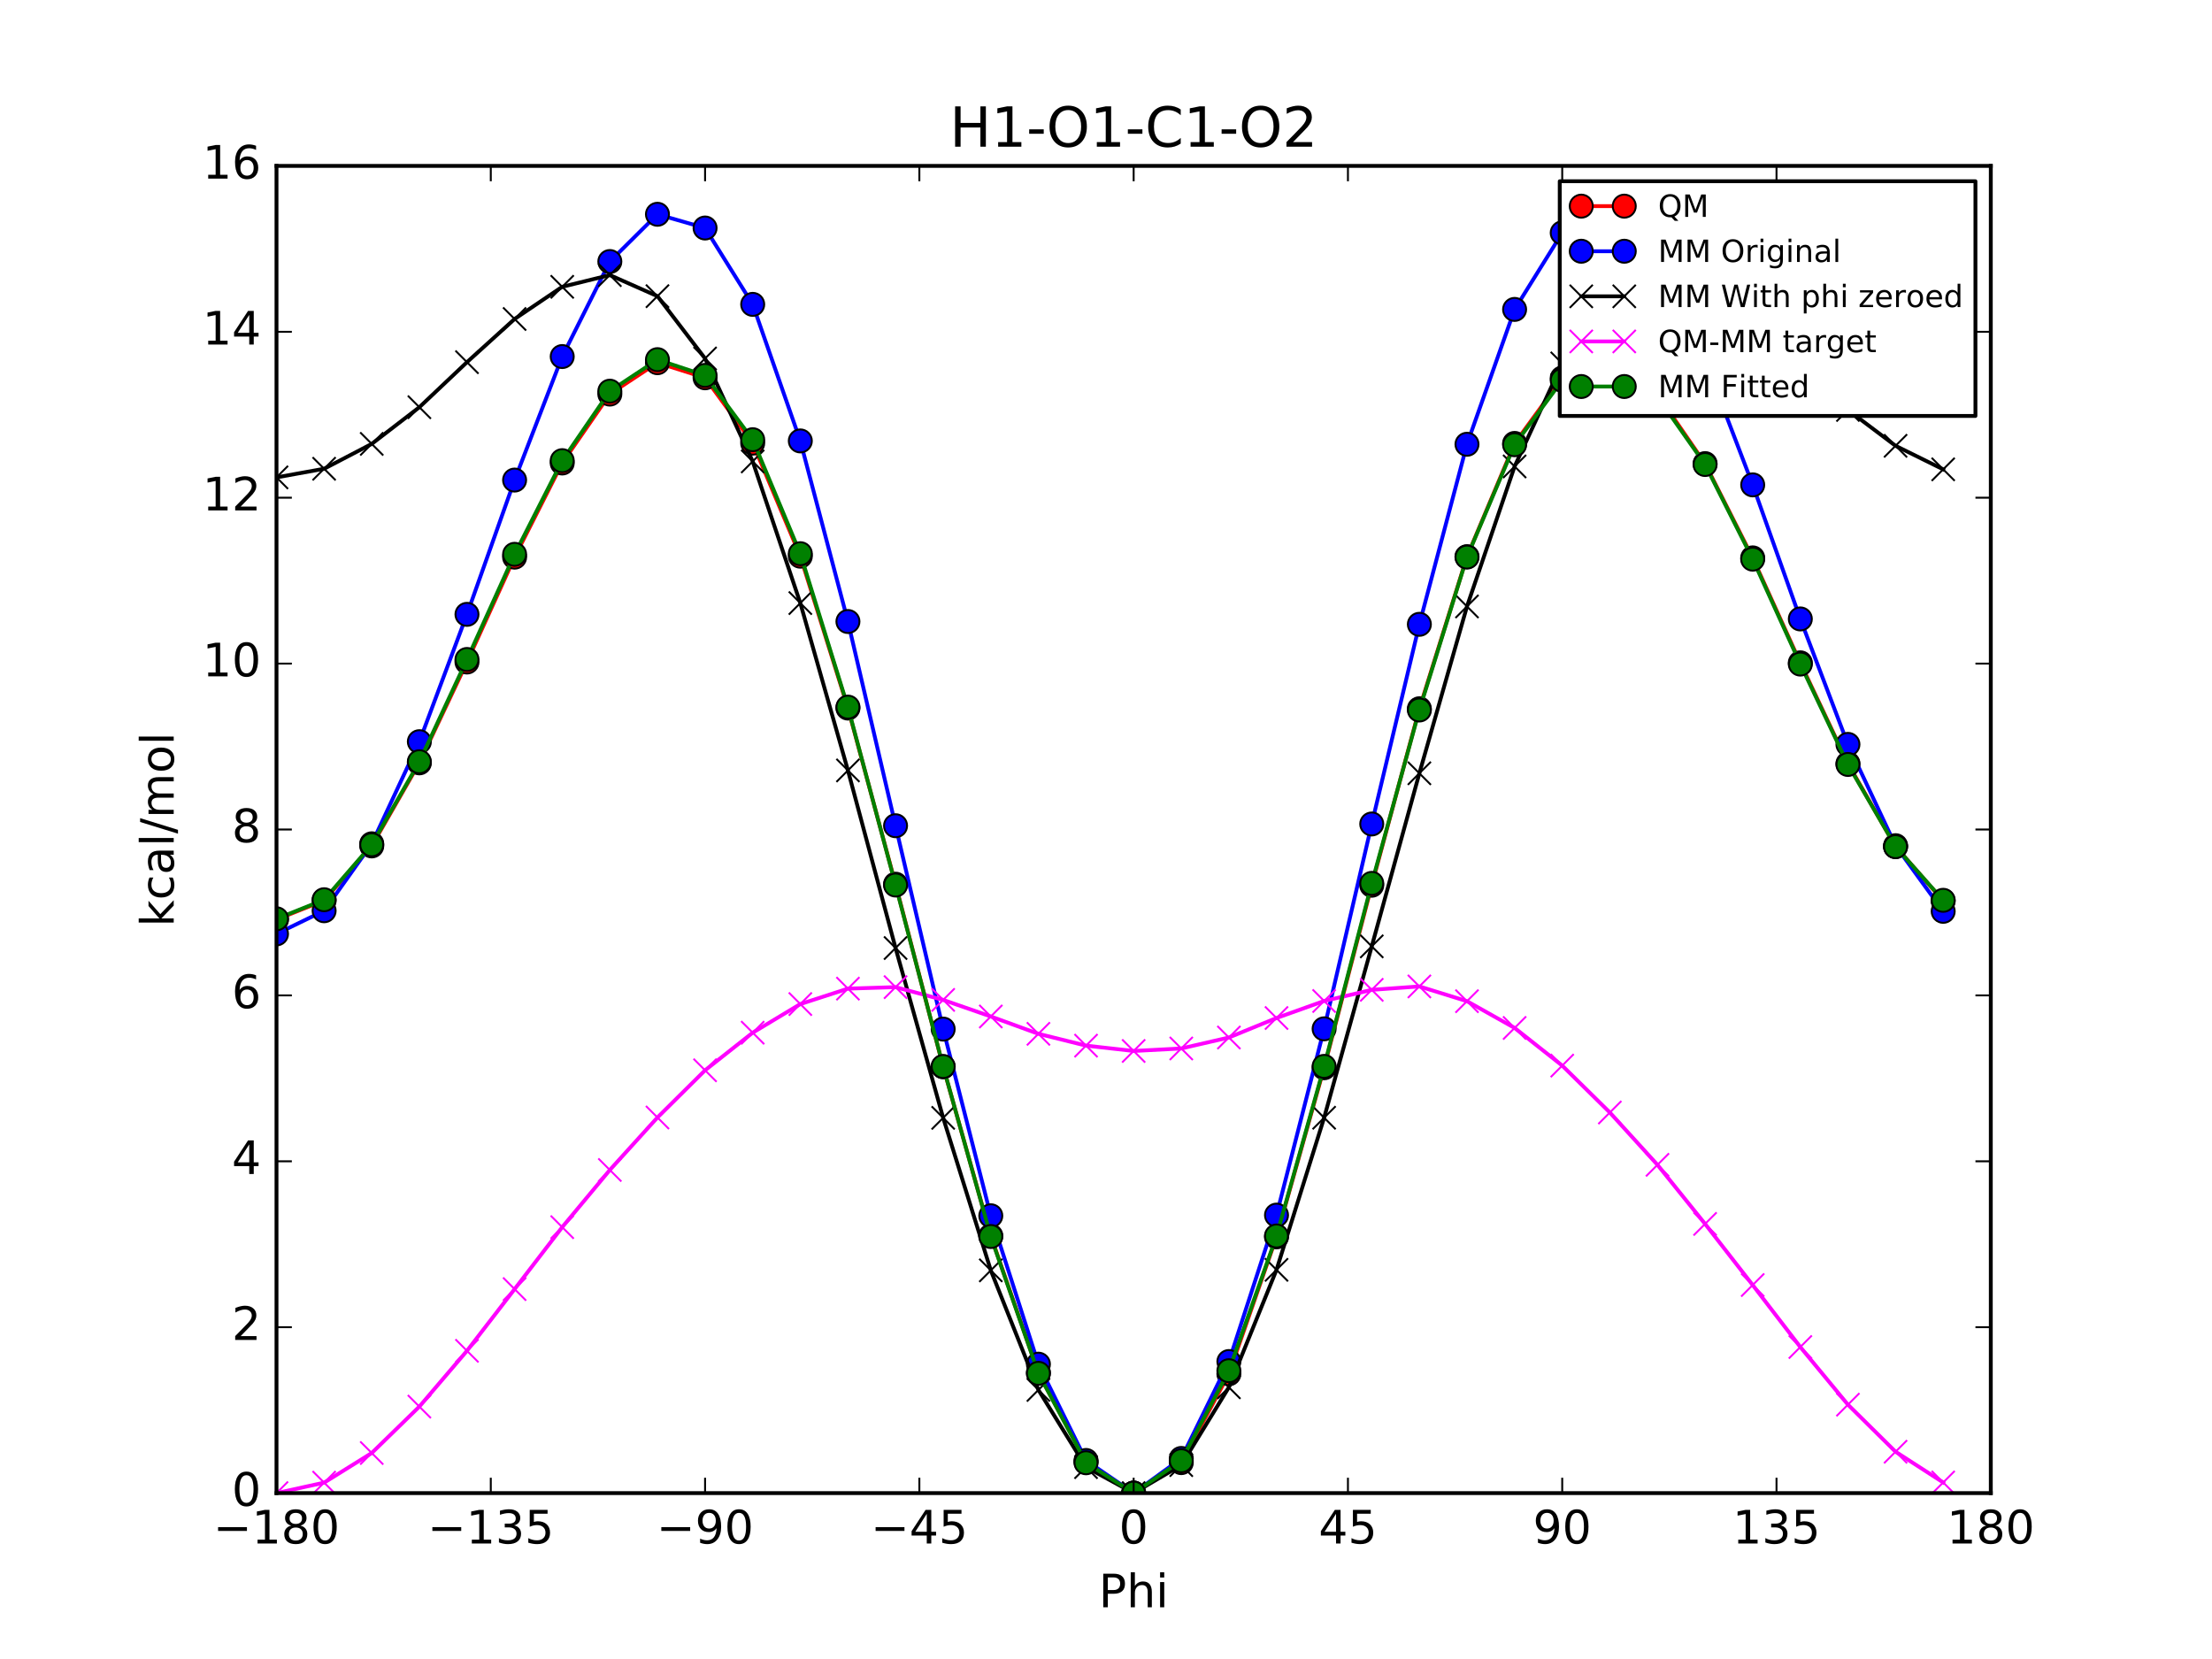 <?xml version="1.0" encoding="utf-8" standalone="no"?>
<!DOCTYPE svg PUBLIC "-//W3C//DTD SVG 1.1//EN"
  "http://www.w3.org/Graphics/SVG/1.1/DTD/svg11.dtd">
<!-- Created with matplotlib (http://matplotlib.org/) -->
<svg height="432pt" version="1.1" viewBox="0 0 576 432" width="576pt" xmlns="http://www.w3.org/2000/svg" xmlns:xlink="http://www.w3.org/1999/xlink">
 <defs>
  <style type="text/css">
*{stroke-linecap:butt;stroke-linejoin:round;stroke-miterlimit:100000;}
  </style>
 </defs>
 <g id="figure_1">
  <g id="patch_1">
   <path d="M 0 432 
L 576 432 
L 576 0 
L 0 0 
z
" style="fill:#ffffff;"/>
  </g>
  <g id="axes_1">
   <g id="patch_2">
    <path d="M 72 388.8 
L 518.4 388.8 
L 518.4 43.2 
L 72 43.2 
z
" style="fill:#ffffff;"/>
   </g>
   <g id="line2d_1">
    <path clip-path="url(#p94014efb5b)" d="M 72 239.439 
L 84.4 234.472 
L 96.8 220.278 
L 109.2 198.644 
L 121.6 172.387 
L 134 145.077 
L 146.4 120.565 
L 158.8 102.619 
L 171.2 94.446 
L 183.6 98.377 
L 196 115.39 
L 208.4 144.829 
L 220.8 184.38 
L 233.2 230.243 
L 245.6 277.791 
L 258 321.816 
L 270.4 357.463 
L 282.8 380.647 
L 295.2 388.8 
L 307.6 380.862 
L 320 357.741 
L 332.4 322.081 
L 344.8 278.041 
L 357.2 230.513 
L 369.6 184.558 
L 382 144.955 
L 394.4 115.464 
L 406.8 98.444 
L 419.2 94.522 
L 431.6 102.723 
L 444 120.724 
L 456.4 145.271 
L 468.8 172.598 
L 481.2 198.851 
L 493.6 220.445 
L 506 234.569 
" style="fill:none;stroke:#ff0000;stroke-linecap:square;"/>
    <defs>
     <path d="M 0 3 
C 0.796 3 1.559 2.684 2.121 2.121 
C 2.684 1.559 3 0.796 3 0 
C 3 -0.796 2.684 -1.559 2.121 -2.121 
C 1.559 -2.684 0.796 -3 0 -3 
C -0.796 -3 -1.559 -2.684 -2.121 -2.121 
C -2.684 -1.559 -3 -0.796 -3 0 
C -3 0.796 -2.684 1.559 -2.121 2.121 
C -1.559 2.684 -0.796 3 0 3 
z
" id="m5cb118d951" style="stroke:#000000;stroke-width:0.5;"/>
    </defs>
    <g clip-path="url(#p94014efb5b)">
     <use style="fill:#ff0000;stroke:#000000;stroke-width:0.5;" x="72" xlink:href="#m5cb118d951" y="239.439"/>
     <use style="fill:#ff0000;stroke:#000000;stroke-width:0.5;" x="84.4" xlink:href="#m5cb118d951" y="234.472"/>
     <use style="fill:#ff0000;stroke:#000000;stroke-width:0.5;" x="96.8" xlink:href="#m5cb118d951" y="220.278"/>
     <use style="fill:#ff0000;stroke:#000000;stroke-width:0.5;" x="109.2" xlink:href="#m5cb118d951" y="198.644"/>
     <use style="fill:#ff0000;stroke:#000000;stroke-width:0.5;" x="121.6" xlink:href="#m5cb118d951" y="172.387"/>
     <use style="fill:#ff0000;stroke:#000000;stroke-width:0.5;" x="134" xlink:href="#m5cb118d951" y="145.077"/>
     <use style="fill:#ff0000;stroke:#000000;stroke-width:0.5;" x="146.4" xlink:href="#m5cb118d951" y="120.565"/>
     <use style="fill:#ff0000;stroke:#000000;stroke-width:0.5;" x="158.8" xlink:href="#m5cb118d951" y="102.619"/>
     <use style="fill:#ff0000;stroke:#000000;stroke-width:0.5;" x="171.2" xlink:href="#m5cb118d951" y="94.446"/>
     <use style="fill:#ff0000;stroke:#000000;stroke-width:0.5;" x="183.6" xlink:href="#m5cb118d951" y="98.377"/>
     <use style="fill:#ff0000;stroke:#000000;stroke-width:0.5;" x="196" xlink:href="#m5cb118d951" y="115.39"/>
     <use style="fill:#ff0000;stroke:#000000;stroke-width:0.5;" x="208.4" xlink:href="#m5cb118d951" y="144.829"/>
     <use style="fill:#ff0000;stroke:#000000;stroke-width:0.5;" x="220.8" xlink:href="#m5cb118d951" y="184.38"/>
     <use style="fill:#ff0000;stroke:#000000;stroke-width:0.5;" x="233.2" xlink:href="#m5cb118d951" y="230.243"/>
     <use style="fill:#ff0000;stroke:#000000;stroke-width:0.5;" x="245.6" xlink:href="#m5cb118d951" y="277.791"/>
     <use style="fill:#ff0000;stroke:#000000;stroke-width:0.5;" x="258" xlink:href="#m5cb118d951" y="321.816"/>
     <use style="fill:#ff0000;stroke:#000000;stroke-width:0.5;" x="270.4" xlink:href="#m5cb118d951" y="357.463"/>
     <use style="fill:#ff0000;stroke:#000000;stroke-width:0.5;" x="282.8" xlink:href="#m5cb118d951" y="380.647"/>
     <use style="fill:#ff0000;stroke:#000000;stroke-width:0.5;" x="295.2" xlink:href="#m5cb118d951" y="388.8"/>
     <use style="fill:#ff0000;stroke:#000000;stroke-width:0.5;" x="307.6" xlink:href="#m5cb118d951" y="380.862"/>
     <use style="fill:#ff0000;stroke:#000000;stroke-width:0.5;" x="320" xlink:href="#m5cb118d951" y="357.741"/>
     <use style="fill:#ff0000;stroke:#000000;stroke-width:0.5;" x="332.4" xlink:href="#m5cb118d951" y="322.081"/>
     <use style="fill:#ff0000;stroke:#000000;stroke-width:0.5;" x="344.8" xlink:href="#m5cb118d951" y="278.041"/>
     <use style="fill:#ff0000;stroke:#000000;stroke-width:0.5;" x="357.2" xlink:href="#m5cb118d951" y="230.513"/>
     <use style="fill:#ff0000;stroke:#000000;stroke-width:0.5;" x="369.6" xlink:href="#m5cb118d951" y="184.558"/>
     <use style="fill:#ff0000;stroke:#000000;stroke-width:0.5;" x="382" xlink:href="#m5cb118d951" y="144.955"/>
     <use style="fill:#ff0000;stroke:#000000;stroke-width:0.5;" x="394.4" xlink:href="#m5cb118d951" y="115.464"/>
     <use style="fill:#ff0000;stroke:#000000;stroke-width:0.5;" x="406.8" xlink:href="#m5cb118d951" y="98.444"/>
     <use style="fill:#ff0000;stroke:#000000;stroke-width:0.5;" x="419.2" xlink:href="#m5cb118d951" y="94.522"/>
     <use style="fill:#ff0000;stroke:#000000;stroke-width:0.5;" x="431.6" xlink:href="#m5cb118d951" y="102.723"/>
     <use style="fill:#ff0000;stroke:#000000;stroke-width:0.5;" x="444" xlink:href="#m5cb118d951" y="120.724"/>
     <use style="fill:#ff0000;stroke:#000000;stroke-width:0.5;" x="456.4" xlink:href="#m5cb118d951" y="145.271"/>
     <use style="fill:#ff0000;stroke:#000000;stroke-width:0.5;" x="468.8" xlink:href="#m5cb118d951" y="172.598"/>
     <use style="fill:#ff0000;stroke:#000000;stroke-width:0.5;" x="481.2" xlink:href="#m5cb118d951" y="198.851"/>
     <use style="fill:#ff0000;stroke:#000000;stroke-width:0.5;" x="493.6" xlink:href="#m5cb118d951" y="220.445"/>
     <use style="fill:#ff0000;stroke:#000000;stroke-width:0.5;" x="506" xlink:href="#m5cb118d951" y="234.569"/>
    </g>
   </g>
   <g id="line2d_2">
    <path clip-path="url(#p94014efb5b)" d="M 72 243.182 
L 84.4 237.158 
L 96.8 219.724 
L 109.2 193.132 
L 121.6 159.976 
L 134 125.008 
L 146.4 92.846 
L 158.8 68.103 
L 171.2 55.798 
L 183.6 59.374 
L 196 79.258 
L 208.4 114.816 
L 220.8 161.841 
L 233.2 215.02 
L 245.6 267.972 
L 258 316.583 
L 270.4 355.228 
L 282.8 380.302 
L 295.2 388.8 
L 307.6 379.779 
L 320 354.542 
L 332.4 316.415 
L 344.8 267.902 
L 357.2 214.563 
L 369.6 162.571 
L 382 115.685 
L 394.4 80.57 
L 406.8 60.632 
L 419.2 57.173 
L 431.6 69.546 
L 444 93.853 
L 456.4 126.261 
L 468.8 161.169 
L 481.2 193.835 
L 493.6 220.214 
L 506 237.306 
" style="fill:none;stroke:#0000ff;stroke-linecap:square;"/>
    <defs>
     <path d="M 0 3 
C 0.796 3 1.559 2.684 2.121 2.121 
C 2.684 1.559 3 0.796 3 0 
C 3 -0.796 2.684 -1.559 2.121 -2.121 
C 1.559 -2.684 0.796 -3 0 -3 
C -0.796 -3 -1.559 -2.684 -2.121 -2.121 
C -2.684 -1.559 -3 -0.796 -3 0 
C -3 0.796 -2.684 1.559 -2.121 2.121 
C -1.559 2.684 -0.796 3 0 3 
z
" id="m48b1dda9fe" style="stroke:#000000;stroke-width:0.5;"/>
    </defs>
    <g clip-path="url(#p94014efb5b)">
     <use style="fill:#0000ff;stroke:#000000;stroke-width:0.5;" x="72" xlink:href="#m48b1dda9fe" y="243.182"/>
     <use style="fill:#0000ff;stroke:#000000;stroke-width:0.5;" x="84.4" xlink:href="#m48b1dda9fe" y="237.158"/>
     <use style="fill:#0000ff;stroke:#000000;stroke-width:0.5;" x="96.8" xlink:href="#m48b1dda9fe" y="219.724"/>
     <use style="fill:#0000ff;stroke:#000000;stroke-width:0.5;" x="109.2" xlink:href="#m48b1dda9fe" y="193.132"/>
     <use style="fill:#0000ff;stroke:#000000;stroke-width:0.5;" x="121.6" xlink:href="#m48b1dda9fe" y="159.976"/>
     <use style="fill:#0000ff;stroke:#000000;stroke-width:0.5;" x="134" xlink:href="#m48b1dda9fe" y="125.008"/>
     <use style="fill:#0000ff;stroke:#000000;stroke-width:0.5;" x="146.4" xlink:href="#m48b1dda9fe" y="92.846"/>
     <use style="fill:#0000ff;stroke:#000000;stroke-width:0.5;" x="158.8" xlink:href="#m48b1dda9fe" y="68.103"/>
     <use style="fill:#0000ff;stroke:#000000;stroke-width:0.5;" x="171.2" xlink:href="#m48b1dda9fe" y="55.798"/>
     <use style="fill:#0000ff;stroke:#000000;stroke-width:0.5;" x="183.6" xlink:href="#m48b1dda9fe" y="59.374"/>
     <use style="fill:#0000ff;stroke:#000000;stroke-width:0.5;" x="196" xlink:href="#m48b1dda9fe" y="79.258"/>
     <use style="fill:#0000ff;stroke:#000000;stroke-width:0.5;" x="208.4" xlink:href="#m48b1dda9fe" y="114.816"/>
     <use style="fill:#0000ff;stroke:#000000;stroke-width:0.5;" x="220.8" xlink:href="#m48b1dda9fe" y="161.841"/>
     <use style="fill:#0000ff;stroke:#000000;stroke-width:0.5;" x="233.2" xlink:href="#m48b1dda9fe" y="215.02"/>
     <use style="fill:#0000ff;stroke:#000000;stroke-width:0.5;" x="245.6" xlink:href="#m48b1dda9fe" y="267.972"/>
     <use style="fill:#0000ff;stroke:#000000;stroke-width:0.5;" x="258" xlink:href="#m48b1dda9fe" y="316.583"/>
     <use style="fill:#0000ff;stroke:#000000;stroke-width:0.5;" x="270.4" xlink:href="#m48b1dda9fe" y="355.228"/>
     <use style="fill:#0000ff;stroke:#000000;stroke-width:0.5;" x="282.8" xlink:href="#m48b1dda9fe" y="380.302"/>
     <use style="fill:#0000ff;stroke:#000000;stroke-width:0.5;" x="295.2" xlink:href="#m48b1dda9fe" y="388.8"/>
     <use style="fill:#0000ff;stroke:#000000;stroke-width:0.5;" x="307.6" xlink:href="#m48b1dda9fe" y="379.779"/>
     <use style="fill:#0000ff;stroke:#000000;stroke-width:0.5;" x="320" xlink:href="#m48b1dda9fe" y="354.542"/>
     <use style="fill:#0000ff;stroke:#000000;stroke-width:0.5;" x="332.4" xlink:href="#m48b1dda9fe" y="316.415"/>
     <use style="fill:#0000ff;stroke:#000000;stroke-width:0.5;" x="344.8" xlink:href="#m48b1dda9fe" y="267.902"/>
     <use style="fill:#0000ff;stroke:#000000;stroke-width:0.5;" x="357.2" xlink:href="#m48b1dda9fe" y="214.563"/>
     <use style="fill:#0000ff;stroke:#000000;stroke-width:0.5;" x="369.6" xlink:href="#m48b1dda9fe" y="162.571"/>
     <use style="fill:#0000ff;stroke:#000000;stroke-width:0.5;" x="382" xlink:href="#m48b1dda9fe" y="115.685"/>
     <use style="fill:#0000ff;stroke:#000000;stroke-width:0.5;" x="394.4" xlink:href="#m48b1dda9fe" y="80.57"/>
     <use style="fill:#0000ff;stroke:#000000;stroke-width:0.5;" x="406.8" xlink:href="#m48b1dda9fe" y="60.632"/>
     <use style="fill:#0000ff;stroke:#000000;stroke-width:0.5;" x="419.2" xlink:href="#m48b1dda9fe" y="57.173"/>
     <use style="fill:#0000ff;stroke:#000000;stroke-width:0.5;" x="431.6" xlink:href="#m48b1dda9fe" y="69.546"/>
     <use style="fill:#0000ff;stroke:#000000;stroke-width:0.5;" x="444" xlink:href="#m48b1dda9fe" y="93.853"/>
     <use style="fill:#0000ff;stroke:#000000;stroke-width:0.5;" x="456.4" xlink:href="#m48b1dda9fe" y="126.261"/>
     <use style="fill:#0000ff;stroke:#000000;stroke-width:0.5;" x="468.8" xlink:href="#m48b1dda9fe" y="161.169"/>
     <use style="fill:#0000ff;stroke:#000000;stroke-width:0.5;" x="481.2" xlink:href="#m48b1dda9fe" y="193.835"/>
     <use style="fill:#0000ff;stroke:#000000;stroke-width:0.5;" x="493.6" xlink:href="#m48b1dda9fe" y="220.214"/>
     <use style="fill:#0000ff;stroke:#000000;stroke-width:0.5;" x="506" xlink:href="#m48b1dda9fe" y="237.306"/>
    </g>
   </g>
   <g id="line2d_3">
    <path clip-path="url(#p94014efb5b)" d="M 72 124.309 
L 84.4 122.065 
L 96.8 115.588 
L 109.2 106.038 
L 121.6 94.309 
L 134 83.065 
L 146.4 74.686 
L 158.8 71.63 
L 171.2 77.124 
L 183.6 93.348 
L 196 120.153 
L 208.4 157.041 
L 220.8 200.614 
L 233.2 246.863 
L 245.6 291.088 
L 258 330.799 
L 270.4 361.931 
L 282.8 382.036 
L 295.2 388.8 
L 307.6 381.512 
L 320 361.247 
L 332.4 330.66 
L 344.8 291.054 
L 357.2 246.432 
L 369.6 201.364 
L 382 157.917 
L 394.4 121.461 
L 406.8 94.632 
L 419.2 78.498 
L 431.6 73.077 
L 444 75.688 
L 456.4 84.322 
L 468.8 95.508 
L 481.2 106.751 
L 493.6 116.088 
L 506 122.214 
" style="fill:none;stroke:#000000;stroke-linecap:square;"/>
    <defs>
     <path d="M -3 3 
L 3 -3 
M -3 -3 
L 3 3 
" id="m88c9c18e22" style="stroke:#000000;stroke-width:0.5;"/>
    </defs>
    <g clip-path="url(#p94014efb5b)">
     <use style="stroke:#000000;stroke-width:0.5;" x="72" xlink:href="#m88c9c18e22" y="124.309"/>
     <use style="stroke:#000000;stroke-width:0.5;" x="84.4" xlink:href="#m88c9c18e22" y="122.065"/>
     <use style="stroke:#000000;stroke-width:0.5;" x="96.8" xlink:href="#m88c9c18e22" y="115.588"/>
     <use style="stroke:#000000;stroke-width:0.5;" x="109.2" xlink:href="#m88c9c18e22" y="106.038"/>
     <use style="stroke:#000000;stroke-width:0.5;" x="121.6" xlink:href="#m88c9c18e22" y="94.309"/>
     <use style="stroke:#000000;stroke-width:0.5;" x="134" xlink:href="#m88c9c18e22" y="83.065"/>
     <use style="stroke:#000000;stroke-width:0.5;" x="146.4" xlink:href="#m88c9c18e22" y="74.686"/>
     <use style="stroke:#000000;stroke-width:0.5;" x="158.8" xlink:href="#m88c9c18e22" y="71.63"/>
     <use style="stroke:#000000;stroke-width:0.5;" x="171.2" xlink:href="#m88c9c18e22" y="77.124"/>
     <use style="stroke:#000000;stroke-width:0.5;" x="183.6" xlink:href="#m88c9c18e22" y="93.348"/>
     <use style="stroke:#000000;stroke-width:0.5;" x="196" xlink:href="#m88c9c18e22" y="120.153"/>
     <use style="stroke:#000000;stroke-width:0.5;" x="208.4" xlink:href="#m88c9c18e22" y="157.041"/>
     <use style="stroke:#000000;stroke-width:0.5;" x="220.8" xlink:href="#m88c9c18e22" y="200.614"/>
     <use style="stroke:#000000;stroke-width:0.5;" x="233.2" xlink:href="#m88c9c18e22" y="246.863"/>
     <use style="stroke:#000000;stroke-width:0.5;" x="245.6" xlink:href="#m88c9c18e22" y="291.088"/>
     <use style="stroke:#000000;stroke-width:0.5;" x="258" xlink:href="#m88c9c18e22" y="330.799"/>
     <use style="stroke:#000000;stroke-width:0.5;" x="270.4" xlink:href="#m88c9c18e22" y="361.931"/>
     <use style="stroke:#000000;stroke-width:0.5;" x="282.8" xlink:href="#m88c9c18e22" y="382.036"/>
     <use style="stroke:#000000;stroke-width:0.5;" x="295.2" xlink:href="#m88c9c18e22" y="388.8"/>
     <use style="stroke:#000000;stroke-width:0.5;" x="307.6" xlink:href="#m88c9c18e22" y="381.512"/>
     <use style="stroke:#000000;stroke-width:0.5;" x="320" xlink:href="#m88c9c18e22" y="361.247"/>
     <use style="stroke:#000000;stroke-width:0.5;" x="332.4" xlink:href="#m88c9c18e22" y="330.66"/>
     <use style="stroke:#000000;stroke-width:0.5;" x="344.8" xlink:href="#m88c9c18e22" y="291.054"/>
     <use style="stroke:#000000;stroke-width:0.5;" x="357.2" xlink:href="#m88c9c18e22" y="246.432"/>
     <use style="stroke:#000000;stroke-width:0.5;" x="369.6" xlink:href="#m88c9c18e22" y="201.364"/>
     <use style="stroke:#000000;stroke-width:0.5;" x="382" xlink:href="#m88c9c18e22" y="157.917"/>
     <use style="stroke:#000000;stroke-width:0.5;" x="394.4" xlink:href="#m88c9c18e22" y="121.461"/>
     <use style="stroke:#000000;stroke-width:0.5;" x="406.8" xlink:href="#m88c9c18e22" y="94.632"/>
     <use style="stroke:#000000;stroke-width:0.5;" x="419.2" xlink:href="#m88c9c18e22" y="78.498"/>
     <use style="stroke:#000000;stroke-width:0.5;" x="431.6" xlink:href="#m88c9c18e22" y="73.077"/>
     <use style="stroke:#000000;stroke-width:0.5;" x="444" xlink:href="#m88c9c18e22" y="75.688"/>
     <use style="stroke:#000000;stroke-width:0.5;" x="456.4" xlink:href="#m88c9c18e22" y="84.322"/>
     <use style="stroke:#000000;stroke-width:0.5;" x="468.8" xlink:href="#m88c9c18e22" y="95.508"/>
     <use style="stroke:#000000;stroke-width:0.5;" x="481.2" xlink:href="#m88c9c18e22" y="106.751"/>
     <use style="stroke:#000000;stroke-width:0.5;" x="493.6" xlink:href="#m88c9c18e22" y="116.088"/>
     <use style="stroke:#000000;stroke-width:0.5;" x="506" xlink:href="#m88c9c18e22" y="122.214"/>
    </g>
   </g>
   <g id="line2d_4">
    <path clip-path="url(#p94014efb5b)" d="M 72 388.8 
L 84.4 386.078 
L 96.8 378.36 
L 109.2 366.276 
L 121.6 351.749 
L 134 335.683 
L 146.4 319.549 
L 158.8 304.659 
L 171.2 290.992 
L 183.6 278.699 
L 196 268.908 
L 208.4 261.458 
L 220.8 257.436 
L 233.2 257.049 
L 245.6 260.372 
L 258 264.688 
L 270.4 269.203 
L 282.8 272.281 
L 295.2 273.67 
L 307.6 273.02 
L 320 270.165 
L 332.4 265.09 
L 344.8 260.657 
L 357.2 257.751 
L 369.6 256.864 
L 382 260.708 
L 394.4 267.673 
L 406.8 277.482 
L 419.2 289.694 
L 431.6 303.316 
L 444 318.706 
L 456.4 334.619 
L 468.8 350.76 
L 481.2 365.771 
L 493.6 378.027 
L 506 386.025 
" style="fill:none;stroke:#ff00ff;stroke-linecap:square;"/>
    <defs>
     <path d="M -3 3 
L 3 -3 
M -3 -3 
L 3 3 
" id="m8a13600234" style="stroke:#ff00ff;stroke-width:0.5;"/>
    </defs>
    <g clip-path="url(#p94014efb5b)">
     <use style="fill:#ff00ff;stroke:#ff00ff;stroke-width:0.5;" x="72" xlink:href="#m8a13600234" y="388.8"/>
     <use style="fill:#ff00ff;stroke:#ff00ff;stroke-width:0.5;" x="84.4" xlink:href="#m8a13600234" y="386.078"/>
     <use style="fill:#ff00ff;stroke:#ff00ff;stroke-width:0.5;" x="96.8" xlink:href="#m8a13600234" y="378.36"/>
     <use style="fill:#ff00ff;stroke:#ff00ff;stroke-width:0.5;" x="109.2" xlink:href="#m8a13600234" y="366.276"/>
     <use style="fill:#ff00ff;stroke:#ff00ff;stroke-width:0.5;" x="121.6" xlink:href="#m8a13600234" y="351.749"/>
     <use style="fill:#ff00ff;stroke:#ff00ff;stroke-width:0.5;" x="134" xlink:href="#m8a13600234" y="335.683"/>
     <use style="fill:#ff00ff;stroke:#ff00ff;stroke-width:0.5;" x="146.4" xlink:href="#m8a13600234" y="319.549"/>
     <use style="fill:#ff00ff;stroke:#ff00ff;stroke-width:0.5;" x="158.8" xlink:href="#m8a13600234" y="304.659"/>
     <use style="fill:#ff00ff;stroke:#ff00ff;stroke-width:0.5;" x="171.2" xlink:href="#m8a13600234" y="290.992"/>
     <use style="fill:#ff00ff;stroke:#ff00ff;stroke-width:0.5;" x="183.6" xlink:href="#m8a13600234" y="278.699"/>
     <use style="fill:#ff00ff;stroke:#ff00ff;stroke-width:0.5;" x="196" xlink:href="#m8a13600234" y="268.908"/>
     <use style="fill:#ff00ff;stroke:#ff00ff;stroke-width:0.5;" x="208.4" xlink:href="#m8a13600234" y="261.458"/>
     <use style="fill:#ff00ff;stroke:#ff00ff;stroke-width:0.5;" x="220.8" xlink:href="#m8a13600234" y="257.436"/>
     <use style="fill:#ff00ff;stroke:#ff00ff;stroke-width:0.5;" x="233.2" xlink:href="#m8a13600234" y="257.049"/>
     <use style="fill:#ff00ff;stroke:#ff00ff;stroke-width:0.5;" x="245.6" xlink:href="#m8a13600234" y="260.372"/>
     <use style="fill:#ff00ff;stroke:#ff00ff;stroke-width:0.5;" x="258" xlink:href="#m8a13600234" y="264.688"/>
     <use style="fill:#ff00ff;stroke:#ff00ff;stroke-width:0.5;" x="270.4" xlink:href="#m8a13600234" y="269.203"/>
     <use style="fill:#ff00ff;stroke:#ff00ff;stroke-width:0.5;" x="282.8" xlink:href="#m8a13600234" y="272.281"/>
     <use style="fill:#ff00ff;stroke:#ff00ff;stroke-width:0.5;" x="295.2" xlink:href="#m8a13600234" y="273.67"/>
     <use style="fill:#ff00ff;stroke:#ff00ff;stroke-width:0.5;" x="307.6" xlink:href="#m8a13600234" y="273.02"/>
     <use style="fill:#ff00ff;stroke:#ff00ff;stroke-width:0.5;" x="320" xlink:href="#m8a13600234" y="270.165"/>
     <use style="fill:#ff00ff;stroke:#ff00ff;stroke-width:0.5;" x="332.4" xlink:href="#m8a13600234" y="265.09"/>
     <use style="fill:#ff00ff;stroke:#ff00ff;stroke-width:0.5;" x="344.8" xlink:href="#m8a13600234" y="260.657"/>
     <use style="fill:#ff00ff;stroke:#ff00ff;stroke-width:0.5;" x="357.2" xlink:href="#m8a13600234" y="257.751"/>
     <use style="fill:#ff00ff;stroke:#ff00ff;stroke-width:0.5;" x="369.6" xlink:href="#m8a13600234" y="256.864"/>
     <use style="fill:#ff00ff;stroke:#ff00ff;stroke-width:0.5;" x="382" xlink:href="#m8a13600234" y="260.708"/>
     <use style="fill:#ff00ff;stroke:#ff00ff;stroke-width:0.5;" x="394.4" xlink:href="#m8a13600234" y="267.673"/>
     <use style="fill:#ff00ff;stroke:#ff00ff;stroke-width:0.5;" x="406.8" xlink:href="#m8a13600234" y="277.482"/>
     <use style="fill:#ff00ff;stroke:#ff00ff;stroke-width:0.5;" x="419.2" xlink:href="#m8a13600234" y="289.694"/>
     <use style="fill:#ff00ff;stroke:#ff00ff;stroke-width:0.5;" x="431.6" xlink:href="#m8a13600234" y="303.316"/>
     <use style="fill:#ff00ff;stroke:#ff00ff;stroke-width:0.5;" x="444" xlink:href="#m8a13600234" y="318.706"/>
     <use style="fill:#ff00ff;stroke:#ff00ff;stroke-width:0.5;" x="456.4" xlink:href="#m8a13600234" y="334.619"/>
     <use style="fill:#ff00ff;stroke:#ff00ff;stroke-width:0.5;" x="468.8" xlink:href="#m8a13600234" y="350.76"/>
     <use style="fill:#ff00ff;stroke:#ff00ff;stroke-width:0.5;" x="481.2" xlink:href="#m8a13600234" y="365.771"/>
     <use style="fill:#ff00ff;stroke:#ff00ff;stroke-width:0.5;" x="493.6" xlink:href="#m8a13600234" y="378.027"/>
     <use style="fill:#ff00ff;stroke:#ff00ff;stroke-width:0.5;" x="506" xlink:href="#m8a13600234" y="386.025"/>
    </g>
   </g>
   <g id="line2d_5">
    <path clip-path="url(#p94014efb5b)" d="M 72 239.252 
L 84.4 234.29 
L 96.8 219.968 
L 109.2 198.351 
L 121.6 171.727 
L 134 144.346 
L 146.4 119.955 
L 158.8 101.861 
L 171.2 93.654 
L 183.6 97.753 
L 196 114.498 
L 208.4 144.183 
L 220.8 184.133 
L 233.2 230.461 
L 245.6 277.718 
L 258 321.985 
L 270.4 357.615 
L 282.8 380.901 
L 295.2 388.8 
L 307.6 380.376 
L 320 356.931 
L 332.4 321.847 
L 344.8 277.684 
L 357.2 230.029 
L 369.6 184.883 
L 382 145.059 
L 394.4 115.807 
L 406.8 99.037 
L 419.2 95.028 
L 431.6 103.307 
L 444 120.957 
L 456.4 145.603 
L 468.8 172.926 
L 481.2 199.064 
L 493.6 220.468 
L 506 234.439 
" style="fill:none;stroke:#008000;stroke-linecap:square;"/>
    <defs>
     <path d="M 0 3 
C 0.796 3 1.559 2.684 2.121 2.121 
C 2.684 1.559 3 0.796 3 0 
C 3 -0.796 2.684 -1.559 2.121 -2.121 
C 1.559 -2.684 0.796 -3 0 -3 
C -0.796 -3 -1.559 -2.684 -2.121 -2.121 
C -2.684 -1.559 -3 -0.796 -3 0 
C -3 0.796 -2.684 1.559 -2.121 2.121 
C -1.559 2.684 -0.796 3 0 3 
z
" id="mb8b231b533" style="stroke:#000000;stroke-width:0.5;"/>
    </defs>
    <g clip-path="url(#p94014efb5b)">
     <use style="fill:#008000;stroke:#000000;stroke-width:0.5;" x="72" xlink:href="#mb8b231b533" y="239.252"/>
     <use style="fill:#008000;stroke:#000000;stroke-width:0.5;" x="84.4" xlink:href="#mb8b231b533" y="234.29"/>
     <use style="fill:#008000;stroke:#000000;stroke-width:0.5;" x="96.8" xlink:href="#mb8b231b533" y="219.968"/>
     <use style="fill:#008000;stroke:#000000;stroke-width:0.5;" x="109.2" xlink:href="#mb8b231b533" y="198.351"/>
     <use style="fill:#008000;stroke:#000000;stroke-width:0.5;" x="121.6" xlink:href="#mb8b231b533" y="171.727"/>
     <use style="fill:#008000;stroke:#000000;stroke-width:0.5;" x="134" xlink:href="#mb8b231b533" y="144.346"/>
     <use style="fill:#008000;stroke:#000000;stroke-width:0.5;" x="146.4" xlink:href="#mb8b231b533" y="119.955"/>
     <use style="fill:#008000;stroke:#000000;stroke-width:0.5;" x="158.8" xlink:href="#mb8b231b533" y="101.861"/>
     <use style="fill:#008000;stroke:#000000;stroke-width:0.5;" x="171.2" xlink:href="#mb8b231b533" y="93.654"/>
     <use style="fill:#008000;stroke:#000000;stroke-width:0.5;" x="183.6" xlink:href="#mb8b231b533" y="97.753"/>
     <use style="fill:#008000;stroke:#000000;stroke-width:0.5;" x="196" xlink:href="#mb8b231b533" y="114.498"/>
     <use style="fill:#008000;stroke:#000000;stroke-width:0.5;" x="208.4" xlink:href="#mb8b231b533" y="144.183"/>
     <use style="fill:#008000;stroke:#000000;stroke-width:0.5;" x="220.8" xlink:href="#mb8b231b533" y="184.133"/>
     <use style="fill:#008000;stroke:#000000;stroke-width:0.5;" x="233.2" xlink:href="#mb8b231b533" y="230.461"/>
     <use style="fill:#008000;stroke:#000000;stroke-width:0.5;" x="245.6" xlink:href="#mb8b231b533" y="277.718"/>
     <use style="fill:#008000;stroke:#000000;stroke-width:0.5;" x="258" xlink:href="#mb8b231b533" y="321.985"/>
     <use style="fill:#008000;stroke:#000000;stroke-width:0.5;" x="270.4" xlink:href="#mb8b231b533" y="357.615"/>
     <use style="fill:#008000;stroke:#000000;stroke-width:0.5;" x="282.8" xlink:href="#mb8b231b533" y="380.901"/>
     <use style="fill:#008000;stroke:#000000;stroke-width:0.5;" x="295.2" xlink:href="#mb8b231b533" y="388.8"/>
     <use style="fill:#008000;stroke:#000000;stroke-width:0.5;" x="307.6" xlink:href="#mb8b231b533" y="380.376"/>
     <use style="fill:#008000;stroke:#000000;stroke-width:0.5;" x="320" xlink:href="#mb8b231b533" y="356.931"/>
     <use style="fill:#008000;stroke:#000000;stroke-width:0.5;" x="332.4" xlink:href="#mb8b231b533" y="321.847"/>
     <use style="fill:#008000;stroke:#000000;stroke-width:0.5;" x="344.8" xlink:href="#mb8b231b533" y="277.684"/>
     <use style="fill:#008000;stroke:#000000;stroke-width:0.5;" x="357.2" xlink:href="#mb8b231b533" y="230.029"/>
     <use style="fill:#008000;stroke:#000000;stroke-width:0.5;" x="369.6" xlink:href="#mb8b231b533" y="184.883"/>
     <use style="fill:#008000;stroke:#000000;stroke-width:0.5;" x="382" xlink:href="#mb8b231b533" y="145.059"/>
     <use style="fill:#008000;stroke:#000000;stroke-width:0.5;" x="394.4" xlink:href="#mb8b231b533" y="115.807"/>
     <use style="fill:#008000;stroke:#000000;stroke-width:0.5;" x="406.8" xlink:href="#mb8b231b533" y="99.037"/>
     <use style="fill:#008000;stroke:#000000;stroke-width:0.5;" x="419.2" xlink:href="#mb8b231b533" y="95.028"/>
     <use style="fill:#008000;stroke:#000000;stroke-width:0.5;" x="431.6" xlink:href="#mb8b231b533" y="103.307"/>
     <use style="fill:#008000;stroke:#000000;stroke-width:0.5;" x="444" xlink:href="#mb8b231b533" y="120.957"/>
     <use style="fill:#008000;stroke:#000000;stroke-width:0.5;" x="456.4" xlink:href="#mb8b231b533" y="145.603"/>
     <use style="fill:#008000;stroke:#000000;stroke-width:0.5;" x="468.8" xlink:href="#mb8b231b533" y="172.926"/>
     <use style="fill:#008000;stroke:#000000;stroke-width:0.5;" x="481.2" xlink:href="#mb8b231b533" y="199.064"/>
     <use style="fill:#008000;stroke:#000000;stroke-width:0.5;" x="493.6" xlink:href="#mb8b231b533" y="220.468"/>
     <use style="fill:#008000;stroke:#000000;stroke-width:0.5;" x="506" xlink:href="#mb8b231b533" y="234.439"/>
    </g>
   </g>
   <g id="patch_3">
    <path d="M 72 388.8 
L 72 43.2 
" style="fill:none;stroke:#000000;stroke-linecap:square;stroke-linejoin:miter;"/>
   </g>
   <g id="patch_4">
    <path d="M 72 388.8 
L 518.4 388.8 
" style="fill:none;stroke:#000000;stroke-linecap:square;stroke-linejoin:miter;"/>
   </g>
   <g id="patch_5">
    <path d="M 518.4 388.8 
L 518.4 43.2 
" style="fill:none;stroke:#000000;stroke-linecap:square;stroke-linejoin:miter;"/>
   </g>
   <g id="patch_6">
    <path d="M 72 43.2 
L 518.4 43.2 
" style="fill:none;stroke:#000000;stroke-linecap:square;stroke-linejoin:miter;"/>
   </g>
   <g id="matplotlib.axis_1">
    <g id="xtick_1">
     <g id="line2d_6">
      <defs>
       <path d="M 0 0 
L 0 -4 
" id="m78e1e2765b" style="stroke:#000000;stroke-width:0.5;"/>
      </defs>
      <g>
       <use style="stroke:#000000;stroke-width:0.5;" x="72.0" xlink:href="#m78e1e2765b" y="388.8"/>
      </g>
     </g>
     <g id="line2d_7">
      <defs>
       <path d="M 0 0 
L 0 4 
" id="me1cff277ac" style="stroke:#000000;stroke-width:0.5;"/>
      </defs>
      <g>
       <use style="stroke:#000000;stroke-width:0.5;" x="72.0" xlink:href="#me1cff277ac" y="43.2"/>
      </g>
     </g>
     <g id="text_1">
      <!-- −180 -->
      <defs>
       <path d="M 10.594 35.5 
L 73.188 35.5 
L 73.188 27.203 
L 10.594 27.203 
z
" id="BitstreamVeraSans-Roman-2212"/>
       <path d="M 31.781 66.406 
Q 24.172 66.406 20.328 58.906 
Q 16.5 51.422 16.5 36.375 
Q 16.5 21.391 20.328 13.891 
Q 24.172 6.391 31.781 6.391 
Q 39.453 6.391 43.281 13.891 
Q 47.125 21.391 47.125 36.375 
Q 47.125 51.422 43.281 58.906 
Q 39.453 66.406 31.781 66.406 
M 31.781 74.219 
Q 44.047 74.219 50.516 64.516 
Q 56.984 54.828 56.984 36.375 
Q 56.984 17.969 50.516 8.266 
Q 44.047 -1.422 31.781 -1.422 
Q 19.531 -1.422 13.062 8.266 
Q 6.594 17.969 6.594 36.375 
Q 6.594 54.828 13.062 64.516 
Q 19.531 74.219 31.781 74.219 
" id="BitstreamVeraSans-Roman-30"/>
       <path d="M 12.406 8.297 
L 28.516 8.297 
L 28.516 63.922 
L 10.984 60.406 
L 10.984 69.391 
L 28.422 72.906 
L 38.281 72.906 
L 38.281 8.297 
L 54.391 8.297 
L 54.391 0 
L 12.406 0 
z
" id="BitstreamVeraSans-Roman-31"/>
       <path d="M 31.781 34.625 
Q 24.75 34.625 20.719 30.859 
Q 16.703 27.094 16.703 20.516 
Q 16.703 13.922 20.719 10.156 
Q 24.75 6.391 31.781 6.391 
Q 38.812 6.391 42.859 10.172 
Q 46.922 13.969 46.922 20.516 
Q 46.922 27.094 42.891 30.859 
Q 38.875 34.625 31.781 34.625 
M 21.922 38.812 
Q 15.578 40.375 12.031 44.719 
Q 8.5 49.078 8.5 55.328 
Q 8.5 64.062 14.719 69.141 
Q 20.953 74.219 31.781 74.219 
Q 42.672 74.219 48.875 69.141 
Q 55.078 64.062 55.078 55.328 
Q 55.078 49.078 51.531 44.719 
Q 48 40.375 41.703 38.812 
Q 48.828 37.156 52.797 32.312 
Q 56.781 27.484 56.781 20.516 
Q 56.781 9.906 50.312 4.234 
Q 43.844 -1.422 31.781 -1.422 
Q 19.734 -1.422 13.25 4.234 
Q 6.781 9.906 6.781 20.516 
Q 6.781 27.484 10.781 32.312 
Q 14.797 37.156 21.922 38.812 
M 18.312 54.391 
Q 18.312 48.734 21.844 45.562 
Q 25.391 42.391 31.781 42.391 
Q 38.141 42.391 41.719 45.562 
Q 45.312 48.734 45.312 54.391 
Q 45.312 60.062 41.719 63.234 
Q 38.141 66.406 31.781 66.406 
Q 25.391 66.406 21.844 63.234 
Q 18.312 60.062 18.312 54.391 
" id="BitstreamVeraSans-Roman-38"/>
      </defs>
      <g transform="translate(55.52 401.918)scale(0.12 -0.12)">
       <use xlink:href="#BitstreamVeraSans-Roman-2212"/>
       <use x="83.789" xlink:href="#BitstreamVeraSans-Roman-31"/>
       <use x="147.412" xlink:href="#BitstreamVeraSans-Roman-38"/>
       <use x="211.035" xlink:href="#BitstreamVeraSans-Roman-30"/>
      </g>
     </g>
    </g>
    <g id="xtick_2">
     <g id="line2d_8">
      <g>
       <use style="stroke:#000000;stroke-width:0.5;" x="127.8" xlink:href="#m78e1e2765b" y="388.8"/>
      </g>
     </g>
     <g id="line2d_9">
      <g>
       <use style="stroke:#000000;stroke-width:0.5;" x="127.8" xlink:href="#me1cff277ac" y="43.2"/>
      </g>
     </g>
     <g id="text_2">
      <!-- −135 -->
      <defs>
       <path d="M 10.797 72.906 
L 49.516 72.906 
L 49.516 64.594 
L 19.828 64.594 
L 19.828 46.734 
Q 21.969 47.469 24.109 47.828 
Q 26.266 48.188 28.422 48.188 
Q 40.625 48.188 47.75 41.5 
Q 54.891 34.812 54.891 23.391 
Q 54.891 11.625 47.562 5.094 
Q 40.234 -1.422 26.906 -1.422 
Q 22.312 -1.422 17.547 -0.641 
Q 12.797 0.141 7.719 1.703 
L 7.719 11.625 
Q 12.109 9.234 16.797 8.062 
Q 21.484 6.891 26.703 6.891 
Q 35.156 6.891 40.078 11.328 
Q 45.016 15.766 45.016 23.391 
Q 45.016 31 40.078 35.438 
Q 35.156 39.891 26.703 39.891 
Q 22.75 39.891 18.812 39.016 
Q 14.891 38.141 10.797 36.281 
z
" id="BitstreamVeraSans-Roman-35"/>
       <path d="M 40.578 39.312 
Q 47.656 37.797 51.625 33 
Q 55.609 28.219 55.609 21.188 
Q 55.609 10.406 48.188 4.484 
Q 40.766 -1.422 27.094 -1.422 
Q 22.516 -1.422 17.656 -0.516 
Q 12.797 0.391 7.625 2.203 
L 7.625 11.719 
Q 11.719 9.328 16.594 8.109 
Q 21.484 6.891 26.812 6.891 
Q 36.078 6.891 40.938 10.547 
Q 45.797 14.203 45.797 21.188 
Q 45.797 27.641 41.281 31.266 
Q 36.766 34.906 28.719 34.906 
L 20.219 34.906 
L 20.219 43.016 
L 29.109 43.016 
Q 36.375 43.016 40.234 45.922 
Q 44.094 48.828 44.094 54.297 
Q 44.094 59.906 40.109 62.906 
Q 36.141 65.922 28.719 65.922 
Q 24.656 65.922 20.016 65.031 
Q 15.375 64.156 9.812 62.312 
L 9.812 71.094 
Q 15.438 72.656 20.344 73.438 
Q 25.25 74.219 29.594 74.219 
Q 40.828 74.219 47.359 69.109 
Q 53.906 64.016 53.906 55.328 
Q 53.906 49.266 50.438 45.094 
Q 46.969 40.922 40.578 39.312 
" id="BitstreamVeraSans-Roman-33"/>
      </defs>
      <g transform="translate(111.32 401.918)scale(0.12 -0.12)">
       <use xlink:href="#BitstreamVeraSans-Roman-2212"/>
       <use x="83.789" xlink:href="#BitstreamVeraSans-Roman-31"/>
       <use x="147.412" xlink:href="#BitstreamVeraSans-Roman-33"/>
       <use x="211.035" xlink:href="#BitstreamVeraSans-Roman-35"/>
      </g>
     </g>
    </g>
    <g id="xtick_3">
     <g id="line2d_10">
      <g>
       <use style="stroke:#000000;stroke-width:0.5;" x="183.6" xlink:href="#m78e1e2765b" y="388.8"/>
      </g>
     </g>
     <g id="line2d_11">
      <g>
       <use style="stroke:#000000;stroke-width:0.5;" x="183.6" xlink:href="#me1cff277ac" y="43.2"/>
      </g>
     </g>
     <g id="text_3">
      <!-- −90 -->
      <defs>
       <path d="M 10.984 1.516 
L 10.984 10.5 
Q 14.703 8.734 18.5 7.812 
Q 22.312 6.891 25.984 6.891 
Q 35.75 6.891 40.891 13.453 
Q 46.047 20.016 46.781 33.406 
Q 43.953 29.203 39.594 26.953 
Q 35.25 24.703 29.984 24.703 
Q 19.047 24.703 12.672 31.312 
Q 6.297 37.938 6.297 49.422 
Q 6.297 60.641 12.938 67.422 
Q 19.578 74.219 30.609 74.219 
Q 43.266 74.219 49.922 64.516 
Q 56.594 54.828 56.594 36.375 
Q 56.594 19.141 48.406 8.859 
Q 40.234 -1.422 26.422 -1.422 
Q 22.703 -1.422 18.891 -0.688 
Q 15.094 0.047 10.984 1.516 
M 30.609 32.422 
Q 37.25 32.422 41.125 36.953 
Q 45.016 41.5 45.016 49.422 
Q 45.016 57.281 41.125 61.844 
Q 37.25 66.406 30.609 66.406 
Q 23.969 66.406 20.094 61.844 
Q 16.219 57.281 16.219 49.422 
Q 16.219 41.5 20.094 36.953 
Q 23.969 32.422 30.609 32.422 
" id="BitstreamVeraSans-Roman-39"/>
      </defs>
      <g transform="translate(170.937 401.918)scale(0.12 -0.12)">
       <use xlink:href="#BitstreamVeraSans-Roman-2212"/>
       <use x="83.789" xlink:href="#BitstreamVeraSans-Roman-39"/>
       <use x="147.412" xlink:href="#BitstreamVeraSans-Roman-30"/>
      </g>
     </g>
    </g>
    <g id="xtick_4">
     <g id="line2d_12">
      <g>
       <use style="stroke:#000000;stroke-width:0.5;" x="239.4" xlink:href="#m78e1e2765b" y="388.8"/>
      </g>
     </g>
     <g id="line2d_13">
      <g>
       <use style="stroke:#000000;stroke-width:0.5;" x="239.4" xlink:href="#me1cff277ac" y="43.2"/>
      </g>
     </g>
     <g id="text_4">
      <!-- −45 -->
      <defs>
       <path d="M 37.797 64.312 
L 12.891 25.391 
L 37.797 25.391 
z
M 35.203 72.906 
L 47.609 72.906 
L 47.609 25.391 
L 58.016 25.391 
L 58.016 17.188 
L 47.609 17.188 
L 47.609 0 
L 37.797 0 
L 37.797 17.188 
L 4.891 17.188 
L 4.891 26.703 
z
" id="BitstreamVeraSans-Roman-34"/>
      </defs>
      <g transform="translate(226.737 401.918)scale(0.12 -0.12)">
       <use xlink:href="#BitstreamVeraSans-Roman-2212"/>
       <use x="83.789" xlink:href="#BitstreamVeraSans-Roman-34"/>
       <use x="147.412" xlink:href="#BitstreamVeraSans-Roman-35"/>
      </g>
     </g>
    </g>
    <g id="xtick_5">
     <g id="line2d_14">
      <g>
       <use style="stroke:#000000;stroke-width:0.5;" x="295.2" xlink:href="#m78e1e2765b" y="388.8"/>
      </g>
     </g>
     <g id="line2d_15">
      <g>
       <use style="stroke:#000000;stroke-width:0.5;" x="295.2" xlink:href="#me1cff277ac" y="43.2"/>
      </g>
     </g>
     <g id="text_5">
      <!-- 0 -->
      <g transform="translate(291.382 401.918)scale(0.12 -0.12)">
       <use xlink:href="#BitstreamVeraSans-Roman-30"/>
      </g>
     </g>
    </g>
    <g id="xtick_6">
     <g id="line2d_16">
      <g>
       <use style="stroke:#000000;stroke-width:0.5;" x="351.0" xlink:href="#m78e1e2765b" y="388.8"/>
      </g>
     </g>
     <g id="line2d_17">
      <g>
       <use style="stroke:#000000;stroke-width:0.5;" x="351.0" xlink:href="#me1cff277ac" y="43.2"/>
      </g>
     </g>
     <g id="text_6">
      <!-- 45 -->
      <g transform="translate(343.365 401.918)scale(0.12 -0.12)">
       <use xlink:href="#BitstreamVeraSans-Roman-34"/>
       <use x="63.623" xlink:href="#BitstreamVeraSans-Roman-35"/>
      </g>
     </g>
    </g>
    <g id="xtick_7">
     <g id="line2d_18">
      <g>
       <use style="stroke:#000000;stroke-width:0.5;" x="406.8" xlink:href="#m78e1e2765b" y="388.8"/>
      </g>
     </g>
     <g id="line2d_19">
      <g>
       <use style="stroke:#000000;stroke-width:0.5;" x="406.8" xlink:href="#me1cff277ac" y="43.2"/>
      </g>
     </g>
     <g id="text_7">
      <!-- 90 -->
      <g transform="translate(399.165 401.918)scale(0.12 -0.12)">
       <use xlink:href="#BitstreamVeraSans-Roman-39"/>
       <use x="63.623" xlink:href="#BitstreamVeraSans-Roman-30"/>
      </g>
     </g>
    </g>
    <g id="xtick_8">
     <g id="line2d_20">
      <g>
       <use style="stroke:#000000;stroke-width:0.5;" x="462.6" xlink:href="#m78e1e2765b" y="388.8"/>
      </g>
     </g>
     <g id="line2d_21">
      <g>
       <use style="stroke:#000000;stroke-width:0.5;" x="462.6" xlink:href="#me1cff277ac" y="43.2"/>
      </g>
     </g>
     <g id="text_8">
      <!-- 135 -->
      <g transform="translate(451.147 401.918)scale(0.12 -0.12)">
       <use xlink:href="#BitstreamVeraSans-Roman-31"/>
       <use x="63.623" xlink:href="#BitstreamVeraSans-Roman-33"/>
       <use x="127.246" xlink:href="#BitstreamVeraSans-Roman-35"/>
      </g>
     </g>
    </g>
    <g id="xtick_9">
     <g id="line2d_22">
      <g>
       <use style="stroke:#000000;stroke-width:0.5;" x="518.4" xlink:href="#m78e1e2765b" y="388.8"/>
      </g>
     </g>
     <g id="line2d_23">
      <g>
       <use style="stroke:#000000;stroke-width:0.5;" x="518.4" xlink:href="#me1cff277ac" y="43.2"/>
      </g>
     </g>
     <g id="text_9">
      <!-- 180 -->
      <g transform="translate(506.947 401.918)scale(0.12 -0.12)">
       <use xlink:href="#BitstreamVeraSans-Roman-31"/>
       <use x="63.623" xlink:href="#BitstreamVeraSans-Roman-38"/>
       <use x="127.246" xlink:href="#BitstreamVeraSans-Roman-30"/>
      </g>
     </g>
    </g>
    <g id="text_10">
     <!-- Phi -->
     <defs>
      <path d="M 54.891 33.016 
L 54.891 0 
L 45.906 0 
L 45.906 32.719 
Q 45.906 40.484 42.875 44.328 
Q 39.844 48.188 33.797 48.188 
Q 26.516 48.188 22.312 43.547 
Q 18.109 38.922 18.109 30.906 
L 18.109 0 
L 9.078 0 
L 9.078 75.984 
L 18.109 75.984 
L 18.109 46.188 
Q 21.344 51.125 25.703 53.562 
Q 30.078 56 35.797 56 
Q 45.219 56 50.047 50.172 
Q 54.891 44.344 54.891 33.016 
" id="BitstreamVeraSans-Roman-68"/>
      <path d="M 19.672 64.797 
L 19.672 37.406 
L 32.078 37.406 
Q 38.969 37.406 42.719 40.969 
Q 46.484 44.531 46.484 51.125 
Q 46.484 57.672 42.719 61.234 
Q 38.969 64.797 32.078 64.797 
z
M 9.812 72.906 
L 32.078 72.906 
Q 44.344 72.906 50.609 67.359 
Q 56.891 61.812 56.891 51.125 
Q 56.891 40.328 50.609 34.812 
Q 44.344 29.297 32.078 29.297 
L 19.672 29.297 
L 19.672 0 
L 9.812 0 
z
" id="BitstreamVeraSans-Roman-50"/>
      <path d="M 9.422 54.688 
L 18.406 54.688 
L 18.406 0 
L 9.422 0 
z
M 9.422 75.984 
L 18.406 75.984 
L 18.406 64.594 
L 9.422 64.594 
z
" id="BitstreamVeraSans-Roman-69"/>
     </defs>
     <g transform="translate(286.113 418.532)scale(0.12 -0.12)">
      <use xlink:href="#BitstreamVeraSans-Roman-50"/>
      <use x="60.303" xlink:href="#BitstreamVeraSans-Roman-68"/>
      <use x="123.682" xlink:href="#BitstreamVeraSans-Roman-69"/>
     </g>
    </g>
   </g>
   <g id="matplotlib.axis_2">
    <g id="ytick_1">
     <g id="line2d_24">
      <defs>
       <path d="M 0 0 
L 4 0 
" id="m3217c73224" style="stroke:#000000;stroke-width:0.5;"/>
      </defs>
      <g>
       <use style="stroke:#000000;stroke-width:0.5;" x="72.0" xlink:href="#m3217c73224" y="388.8"/>
      </g>
     </g>
     <g id="line2d_25">
      <defs>
       <path d="M 0 0 
L -4 0 
" id="m24843c6141" style="stroke:#000000;stroke-width:0.5;"/>
      </defs>
      <g>
       <use style="stroke:#000000;stroke-width:0.5;" x="518.4" xlink:href="#m24843c6141" y="388.8"/>
      </g>
     </g>
     <g id="text_11">
      <!-- 0 -->
      <g transform="translate(60.365 392.111)scale(0.12 -0.12)">
       <use xlink:href="#BitstreamVeraSans-Roman-30"/>
      </g>
     </g>
    </g>
    <g id="ytick_2">
     <g id="line2d_26">
      <g>
       <use style="stroke:#000000;stroke-width:0.5;" x="72.0" xlink:href="#m3217c73224" y="345.6"/>
      </g>
     </g>
     <g id="line2d_27">
      <g>
       <use style="stroke:#000000;stroke-width:0.5;" x="518.4" xlink:href="#m24843c6141" y="345.6"/>
      </g>
     </g>
     <g id="text_12">
      <!-- 2 -->
      <defs>
       <path d="M 19.188 8.297 
L 53.609 8.297 
L 53.609 0 
L 7.328 0 
L 7.328 8.297 
Q 12.938 14.109 22.625 23.891 
Q 32.328 33.688 34.812 36.531 
Q 39.547 41.844 41.422 45.531 
Q 43.312 49.219 43.312 52.781 
Q 43.312 58.594 39.234 62.25 
Q 35.156 65.922 28.609 65.922 
Q 23.969 65.922 18.812 64.312 
Q 13.672 62.703 7.812 59.422 
L 7.812 69.391 
Q 13.766 71.781 18.938 73 
Q 24.125 74.219 28.422 74.219 
Q 39.75 74.219 46.484 68.547 
Q 53.219 62.891 53.219 53.422 
Q 53.219 48.922 51.531 44.891 
Q 49.859 40.875 45.406 35.406 
Q 44.188 33.984 37.641 27.219 
Q 31.109 20.453 19.188 8.297 
" id="BitstreamVeraSans-Roman-32"/>
      </defs>
      <g transform="translate(60.365 348.911)scale(0.12 -0.12)">
       <use xlink:href="#BitstreamVeraSans-Roman-32"/>
      </g>
     </g>
    </g>
    <g id="ytick_3">
     <g id="line2d_28">
      <g>
       <use style="stroke:#000000;stroke-width:0.5;" x="72.0" xlink:href="#m3217c73224" y="302.4"/>
      </g>
     </g>
     <g id="line2d_29">
      <g>
       <use style="stroke:#000000;stroke-width:0.5;" x="518.4" xlink:href="#m24843c6141" y="302.4"/>
      </g>
     </g>
     <g id="text_13">
      <!-- 4 -->
      <g transform="translate(60.365 305.711)scale(0.12 -0.12)">
       <use xlink:href="#BitstreamVeraSans-Roman-34"/>
      </g>
     </g>
    </g>
    <g id="ytick_4">
     <g id="line2d_30">
      <g>
       <use style="stroke:#000000;stroke-width:0.5;" x="72.0" xlink:href="#m3217c73224" y="259.2"/>
      </g>
     </g>
     <g id="line2d_31">
      <g>
       <use style="stroke:#000000;stroke-width:0.5;" x="518.4" xlink:href="#m24843c6141" y="259.2"/>
      </g>
     </g>
     <g id="text_14">
      <!-- 6 -->
      <defs>
       <path d="M 33.016 40.375 
Q 26.375 40.375 22.484 35.828 
Q 18.609 31.297 18.609 23.391 
Q 18.609 15.531 22.484 10.953 
Q 26.375 6.391 33.016 6.391 
Q 39.656 6.391 43.531 10.953 
Q 47.406 15.531 47.406 23.391 
Q 47.406 31.297 43.531 35.828 
Q 39.656 40.375 33.016 40.375 
M 52.594 71.297 
L 52.594 62.312 
Q 48.875 64.062 45.094 64.984 
Q 41.312 65.922 37.594 65.922 
Q 27.828 65.922 22.672 59.328 
Q 17.531 52.734 16.797 39.406 
Q 19.672 43.656 24.016 45.922 
Q 28.375 48.188 33.594 48.188 
Q 44.578 48.188 50.953 41.516 
Q 57.328 34.859 57.328 23.391 
Q 57.328 12.156 50.688 5.359 
Q 44.047 -1.422 33.016 -1.422 
Q 20.359 -1.422 13.672 8.266 
Q 6.984 17.969 6.984 36.375 
Q 6.984 53.656 15.188 63.938 
Q 23.391 74.219 37.203 74.219 
Q 40.922 74.219 44.703 73.484 
Q 48.484 72.75 52.594 71.297 
" id="BitstreamVeraSans-Roman-36"/>
      </defs>
      <g transform="translate(60.365 262.511)scale(0.12 -0.12)">
       <use xlink:href="#BitstreamVeraSans-Roman-36"/>
      </g>
     </g>
    </g>
    <g id="ytick_5">
     <g id="line2d_32">
      <g>
       <use style="stroke:#000000;stroke-width:0.5;" x="72.0" xlink:href="#m3217c73224" y="216.0"/>
      </g>
     </g>
     <g id="line2d_33">
      <g>
       <use style="stroke:#000000;stroke-width:0.5;" x="518.4" xlink:href="#m24843c6141" y="216.0"/>
      </g>
     </g>
     <g id="text_15">
      <!-- 8 -->
      <g transform="translate(60.365 219.311)scale(0.12 -0.12)">
       <use xlink:href="#BitstreamVeraSans-Roman-38"/>
      </g>
     </g>
    </g>
    <g id="ytick_6">
     <g id="line2d_34">
      <g>
       <use style="stroke:#000000;stroke-width:0.5;" x="72.0" xlink:href="#m3217c73224" y="172.8"/>
      </g>
     </g>
     <g id="line2d_35">
      <g>
       <use style="stroke:#000000;stroke-width:0.5;" x="518.4" xlink:href="#m24843c6141" y="172.8"/>
      </g>
     </g>
     <g id="text_16">
      <!-- 10 -->
      <g transform="translate(52.73 176.111)scale(0.12 -0.12)">
       <use xlink:href="#BitstreamVeraSans-Roman-31"/>
       <use x="63.623" xlink:href="#BitstreamVeraSans-Roman-30"/>
      </g>
     </g>
    </g>
    <g id="ytick_7">
     <g id="line2d_36">
      <g>
       <use style="stroke:#000000;stroke-width:0.5;" x="72.0" xlink:href="#m3217c73224" y="129.6"/>
      </g>
     </g>
     <g id="line2d_37">
      <g>
       <use style="stroke:#000000;stroke-width:0.5;" x="518.4" xlink:href="#m24843c6141" y="129.6"/>
      </g>
     </g>
     <g id="text_17">
      <!-- 12 -->
      <g transform="translate(52.73 132.911)scale(0.12 -0.12)">
       <use xlink:href="#BitstreamVeraSans-Roman-31"/>
       <use x="63.623" xlink:href="#BitstreamVeraSans-Roman-32"/>
      </g>
     </g>
    </g>
    <g id="ytick_8">
     <g id="line2d_38">
      <g>
       <use style="stroke:#000000;stroke-width:0.5;" x="72.0" xlink:href="#m3217c73224" y="86.4"/>
      </g>
     </g>
     <g id="line2d_39">
      <g>
       <use style="stroke:#000000;stroke-width:0.5;" x="518.4" xlink:href="#m24843c6141" y="86.4"/>
      </g>
     </g>
     <g id="text_18">
      <!-- 14 -->
      <g transform="translate(52.73 89.711)scale(0.12 -0.12)">
       <use xlink:href="#BitstreamVeraSans-Roman-31"/>
       <use x="63.623" xlink:href="#BitstreamVeraSans-Roman-34"/>
      </g>
     </g>
    </g>
    <g id="ytick_9">
     <g id="line2d_40">
      <g>
       <use style="stroke:#000000;stroke-width:0.5;" x="72.0" xlink:href="#m3217c73224" y="43.2"/>
      </g>
     </g>
     <g id="line2d_41">
      <g>
       <use style="stroke:#000000;stroke-width:0.5;" x="518.4" xlink:href="#m24843c6141" y="43.2"/>
      </g>
     </g>
     <g id="text_19">
      <!-- 16 -->
      <g transform="translate(52.73 46.511)scale(0.12 -0.12)">
       <use xlink:href="#BitstreamVeraSans-Roman-31"/>
       <use x="63.623" xlink:href="#BitstreamVeraSans-Roman-36"/>
      </g>
     </g>
    </g>
    <g id="text_20">
     <!-- kcal/mol -->
     <defs>
      <path d="M 52 44.188 
Q 55.375 50.25 60.062 53.125 
Q 64.75 56 71.094 56 
Q 79.641 56 84.281 50.016 
Q 88.922 44.047 88.922 33.016 
L 88.922 0 
L 79.891 0 
L 79.891 32.719 
Q 79.891 40.578 77.094 44.375 
Q 74.312 48.188 68.609 48.188 
Q 61.625 48.188 57.562 43.547 
Q 53.516 38.922 53.516 30.906 
L 53.516 0 
L 44.484 0 
L 44.484 32.719 
Q 44.484 40.625 41.703 44.406 
Q 38.922 48.188 33.109 48.188 
Q 26.219 48.188 22.156 43.531 
Q 18.109 38.875 18.109 30.906 
L 18.109 0 
L 9.078 0 
L 9.078 54.688 
L 18.109 54.688 
L 18.109 46.188 
Q 21.188 51.219 25.484 53.609 
Q 29.781 56 35.688 56 
Q 41.656 56 45.828 52.969 
Q 50 49.953 52 44.188 
" id="BitstreamVeraSans-Roman-6d"/>
      <path d="M 25.391 72.906 
L 33.688 72.906 
L 8.297 -9.281 
L 0 -9.281 
z
" id="BitstreamVeraSans-Roman-2f"/>
      <path d="M 30.609 48.391 
Q 23.391 48.391 19.188 42.75 
Q 14.984 37.109 14.984 27.297 
Q 14.984 17.484 19.156 11.844 
Q 23.344 6.203 30.609 6.203 
Q 37.797 6.203 41.984 11.859 
Q 46.188 17.531 46.188 27.297 
Q 46.188 37.016 41.984 42.703 
Q 37.797 48.391 30.609 48.391 
M 30.609 56 
Q 42.328 56 49.016 48.375 
Q 55.719 40.766 55.719 27.297 
Q 55.719 13.875 49.016 6.219 
Q 42.328 -1.422 30.609 -1.422 
Q 18.844 -1.422 12.172 6.219 
Q 5.516 13.875 5.516 27.297 
Q 5.516 40.766 12.172 48.375 
Q 18.844 56 30.609 56 
" id="BitstreamVeraSans-Roman-6f"/>
      <path d="M 48.781 52.594 
L 48.781 44.188 
Q 44.969 46.297 41.141 47.344 
Q 37.312 48.391 33.406 48.391 
Q 24.656 48.391 19.812 42.844 
Q 14.984 37.312 14.984 27.297 
Q 14.984 17.281 19.812 11.734 
Q 24.656 6.203 33.406 6.203 
Q 37.312 6.203 41.141 7.25 
Q 44.969 8.297 48.781 10.406 
L 48.781 2.094 
Q 45.016 0.344 40.984 -0.531 
Q 36.969 -1.422 32.422 -1.422 
Q 20.062 -1.422 12.781 6.344 
Q 5.516 14.109 5.516 27.297 
Q 5.516 40.672 12.859 48.328 
Q 20.219 56 33.016 56 
Q 37.156 56 41.109 55.141 
Q 45.062 54.297 48.781 52.594 
" id="BitstreamVeraSans-Roman-63"/>
      <path d="M 9.422 75.984 
L 18.406 75.984 
L 18.406 0 
L 9.422 0 
z
" id="BitstreamVeraSans-Roman-6c"/>
      <path d="M 9.078 75.984 
L 18.109 75.984 
L 18.109 31.109 
L 44.922 54.688 
L 56.391 54.688 
L 27.391 29.109 
L 57.625 0 
L 45.906 0 
L 18.109 26.703 
L 18.109 0 
L 9.078 0 
z
" id="BitstreamVeraSans-Roman-6b"/>
      <path d="M 34.281 27.484 
Q 23.391 27.484 19.188 25 
Q 14.984 22.516 14.984 16.5 
Q 14.984 11.719 18.141 8.906 
Q 21.297 6.109 26.703 6.109 
Q 34.188 6.109 38.703 11.406 
Q 43.219 16.703 43.219 25.484 
L 43.219 27.484 
z
M 52.203 31.203 
L 52.203 0 
L 43.219 0 
L 43.219 8.297 
Q 40.141 3.328 35.547 0.953 
Q 30.953 -1.422 24.312 -1.422 
Q 15.922 -1.422 10.953 3.297 
Q 6 8.016 6 15.922 
Q 6 25.141 12.172 29.828 
Q 18.359 34.516 30.609 34.516 
L 43.219 34.516 
L 43.219 35.406 
Q 43.219 41.609 39.141 45 
Q 35.062 48.391 27.688 48.391 
Q 23 48.391 18.547 47.266 
Q 14.109 46.141 10.016 43.891 
L 10.016 52.203 
Q 14.938 54.109 19.578 55.047 
Q 24.219 56 28.609 56 
Q 40.484 56 46.344 49.844 
Q 52.203 43.703 52.203 31.203 
" id="BitstreamVeraSans-Roman-61"/>
     </defs>
     <g transform="translate(45.234 241.321)rotate(-90.0)scale(0.12 -0.12)">
      <use xlink:href="#BitstreamVeraSans-Roman-6b"/>
      <use x="57.91" xlink:href="#BitstreamVeraSans-Roman-63"/>
      <use x="112.891" xlink:href="#BitstreamVeraSans-Roman-61"/>
      <use x="174.17" xlink:href="#BitstreamVeraSans-Roman-6c"/>
      <use x="201.953" xlink:href="#BitstreamVeraSans-Roman-2f"/>
      <use x="235.645" xlink:href="#BitstreamVeraSans-Roman-6d"/>
      <use x="333.057" xlink:href="#BitstreamVeraSans-Roman-6f"/>
      <use x="394.238" xlink:href="#BitstreamVeraSans-Roman-6c"/>
     </g>
    </g>
   </g>
   <g id="text_21">
    <!-- H1-O1-C1-O2 -->
    <defs>
     <path d="M 9.812 72.906 
L 19.672 72.906 
L 19.672 43.016 
L 55.516 43.016 
L 55.516 72.906 
L 65.375 72.906 
L 65.375 0 
L 55.516 0 
L 55.516 34.719 
L 19.672 34.719 
L 19.672 0 
L 9.812 0 
z
" id="BitstreamVeraSans-Roman-48"/>
     <path d="M 64.406 67.281 
L 64.406 56.891 
Q 59.422 61.531 53.781 63.812 
Q 48.141 66.109 41.797 66.109 
Q 29.297 66.109 22.656 58.469 
Q 16.016 50.828 16.016 36.375 
Q 16.016 21.969 22.656 14.328 
Q 29.297 6.688 41.797 6.688 
Q 48.141 6.688 53.781 8.984 
Q 59.422 11.281 64.406 15.922 
L 64.406 5.609 
Q 59.234 2.094 53.438 0.328 
Q 47.656 -1.422 41.219 -1.422 
Q 24.656 -1.422 15.125 8.703 
Q 5.609 18.844 5.609 36.375 
Q 5.609 53.953 15.125 64.078 
Q 24.656 74.219 41.219 74.219 
Q 47.75 74.219 53.531 72.484 
Q 59.328 70.75 64.406 67.281 
" id="BitstreamVeraSans-Roman-43"/>
     <path d="M 4.891 31.391 
L 31.203 31.391 
L 31.203 23.391 
L 4.891 23.391 
z
" id="BitstreamVeraSans-Roman-2d"/>
     <path d="M 39.406 66.219 
Q 28.656 66.219 22.328 58.203 
Q 16.016 50.203 16.016 36.375 
Q 16.016 22.609 22.328 14.594 
Q 28.656 6.594 39.406 6.594 
Q 50.141 6.594 56.422 14.594 
Q 62.703 22.609 62.703 36.375 
Q 62.703 50.203 56.422 58.203 
Q 50.141 66.219 39.406 66.219 
M 39.406 74.219 
Q 54.734 74.219 63.906 63.938 
Q 73.094 53.656 73.094 36.375 
Q 73.094 19.141 63.906 8.859 
Q 54.734 -1.422 39.406 -1.422 
Q 24.031 -1.422 14.812 8.828 
Q 5.609 19.094 5.609 36.375 
Q 5.609 53.656 14.812 63.938 
Q 24.031 74.219 39.406 74.219 
" id="BitstreamVeraSans-Roman-4f"/>
    </defs>
    <g transform="translate(247.301 38.2)scale(0.144 -0.144)">
     <use xlink:href="#BitstreamVeraSans-Roman-48"/>
     <use x="75.195" xlink:href="#BitstreamVeraSans-Roman-31"/>
     <use x="138.818" xlink:href="#BitstreamVeraSans-Roman-2d"/>
     <use x="174.934" xlink:href="#BitstreamVeraSans-Roman-4f"/>
     <use x="253.645" xlink:href="#BitstreamVeraSans-Roman-31"/>
     <use x="317.268" xlink:href="#BitstreamVeraSans-Roman-2d"/>
     <use x="353.352" xlink:href="#BitstreamVeraSans-Roman-43"/>
     <use x="423.176" xlink:href="#BitstreamVeraSans-Roman-31"/>
     <use x="486.799" xlink:href="#BitstreamVeraSans-Roman-2d"/>
     <use x="522.914" xlink:href="#BitstreamVeraSans-Roman-4f"/>
     <use x="601.625" xlink:href="#BitstreamVeraSans-Roman-32"/>
    </g>
   </g>
   <g id="legend_1">
    <g id="patch_7">
     <path d="M 406.156 108.312 
L 514.4 108.312 
L 514.4 47.2 
L 406.156 47.2 
z
" style="fill:#ffffff;stroke:#000000;stroke-linejoin:miter;"/>
    </g>
    <g id="line2d_42">
     <path d="M 411.756 53.679 
L 422.956 53.679 
" style="fill:none;stroke:#ff0000;stroke-linecap:square;"/>
    </g>
    <g id="line2d_43">
     <g>
      <use style="fill:#ff0000;stroke:#000000;stroke-width:0.5;" x="411.756" xlink:href="#m5cb118d951" y="53.679"/>
      <use style="fill:#ff0000;stroke:#000000;stroke-width:0.5;" x="422.956" xlink:href="#m5cb118d951" y="53.679"/>
     </g>
    </g>
    <g id="text_22">
     <!-- QM -->
     <defs>
      <path d="M 9.812 72.906 
L 24.516 72.906 
L 43.109 23.297 
L 61.812 72.906 
L 76.516 72.906 
L 76.516 0 
L 66.891 0 
L 66.891 64.016 
L 48.094 14.016 
L 38.188 14.016 
L 19.391 64.016 
L 19.391 0 
L 9.812 0 
z
" id="BitstreamVeraSans-Roman-4d"/>
      <path d="M 39.406 66.219 
Q 28.656 66.219 22.328 58.203 
Q 16.016 50.203 16.016 36.375 
Q 16.016 22.609 22.328 14.594 
Q 28.656 6.594 39.406 6.594 
Q 50.141 6.594 56.422 14.594 
Q 62.703 22.609 62.703 36.375 
Q 62.703 50.203 56.422 58.203 
Q 50.141 66.219 39.406 66.219 
M 53.219 1.312 
L 66.219 -12.891 
L 54.297 -12.891 
L 43.5 -1.219 
Q 41.891 -1.312 41.031 -1.359 
Q 40.188 -1.422 39.406 -1.422 
Q 24.031 -1.422 14.812 8.859 
Q 5.609 19.141 5.609 36.375 
Q 5.609 53.656 14.812 63.938 
Q 24.031 74.219 39.406 74.219 
Q 54.734 74.219 63.906 63.938 
Q 73.094 53.656 73.094 36.375 
Q 73.094 23.688 67.984 14.641 
Q 62.891 5.609 53.219 1.312 
" id="BitstreamVeraSans-Roman-51"/>
     </defs>
     <g transform="translate(431.756 56.479)scale(0.08 -0.08)">
      <use xlink:href="#BitstreamVeraSans-Roman-51"/>
      <use x="78.711" xlink:href="#BitstreamVeraSans-Roman-4d"/>
     </g>
    </g>
    <g id="line2d_44">
     <path d="M 411.756 65.421 
L 422.956 65.421 
" style="fill:none;stroke:#0000ff;stroke-linecap:square;"/>
    </g>
    <g id="line2d_45">
     <g>
      <use style="fill:#0000ff;stroke:#000000;stroke-width:0.5;" x="411.756" xlink:href="#m48b1dda9fe" y="65.421"/>
      <use style="fill:#0000ff;stroke:#000000;stroke-width:0.5;" x="422.956" xlink:href="#m48b1dda9fe" y="65.421"/>
     </g>
    </g>
    <g id="text_23">
     <!-- MM Original -->
     <defs>
      <path d="M 41.109 46.297 
Q 39.594 47.172 37.812 47.578 
Q 36.031 48 33.891 48 
Q 26.266 48 22.188 43.047 
Q 18.109 38.094 18.109 28.812 
L 18.109 0 
L 9.078 0 
L 9.078 54.688 
L 18.109 54.688 
L 18.109 46.188 
Q 20.953 51.172 25.484 53.578 
Q 30.031 56 36.531 56 
Q 37.453 56 38.578 55.875 
Q 39.703 55.766 41.062 55.516 
z
" id="BitstreamVeraSans-Roman-72"/>
      <path d="M 45.406 27.984 
Q 45.406 37.75 41.375 43.109 
Q 37.359 48.484 30.078 48.484 
Q 22.859 48.484 18.828 43.109 
Q 14.797 37.75 14.797 27.984 
Q 14.797 18.266 18.828 12.891 
Q 22.859 7.516 30.078 7.516 
Q 37.359 7.516 41.375 12.891 
Q 45.406 18.266 45.406 27.984 
M 54.391 6.781 
Q 54.391 -7.172 48.188 -13.984 
Q 42 -20.797 29.203 -20.797 
Q 24.469 -20.797 20.266 -20.094 
Q 16.062 -19.391 12.109 -17.922 
L 12.109 -9.188 
Q 16.062 -11.328 19.922 -12.344 
Q 23.781 -13.375 27.781 -13.375 
Q 36.625 -13.375 41.016 -8.766 
Q 45.406 -4.156 45.406 5.172 
L 45.406 9.625 
Q 42.625 4.781 38.281 2.391 
Q 33.938 0 27.875 0 
Q 17.828 0 11.672 7.656 
Q 5.516 15.328 5.516 27.984 
Q 5.516 40.672 11.672 48.328 
Q 17.828 56 27.875 56 
Q 33.938 56 38.281 53.609 
Q 42.625 51.219 45.406 46.391 
L 45.406 54.688 
L 54.391 54.688 
z
" id="BitstreamVeraSans-Roman-67"/>
      <path id="BitstreamVeraSans-Roman-20"/>
      <path d="M 54.891 33.016 
L 54.891 0 
L 45.906 0 
L 45.906 32.719 
Q 45.906 40.484 42.875 44.328 
Q 39.844 48.188 33.797 48.188 
Q 26.516 48.188 22.312 43.547 
Q 18.109 38.922 18.109 30.906 
L 18.109 0 
L 9.078 0 
L 9.078 54.688 
L 18.109 54.688 
L 18.109 46.188 
Q 21.344 51.125 25.703 53.562 
Q 30.078 56 35.797 56 
Q 45.219 56 50.047 50.172 
Q 54.891 44.344 54.891 33.016 
" id="BitstreamVeraSans-Roman-6e"/>
     </defs>
     <g transform="translate(431.756 68.221)scale(0.08 -0.08)">
      <use xlink:href="#BitstreamVeraSans-Roman-4d"/>
      <use x="86.279" xlink:href="#BitstreamVeraSans-Roman-4d"/>
      <use x="172.559" xlink:href="#BitstreamVeraSans-Roman-20"/>
      <use x="204.346" xlink:href="#BitstreamVeraSans-Roman-4f"/>
      <use x="283.057" xlink:href="#BitstreamVeraSans-Roman-72"/>
      <use x="324.17" xlink:href="#BitstreamVeraSans-Roman-69"/>
      <use x="351.953" xlink:href="#BitstreamVeraSans-Roman-67"/>
      <use x="415.43" xlink:href="#BitstreamVeraSans-Roman-69"/>
      <use x="443.213" xlink:href="#BitstreamVeraSans-Roman-6e"/>
      <use x="506.592" xlink:href="#BitstreamVeraSans-Roman-61"/>
      <use x="567.871" xlink:href="#BitstreamVeraSans-Roman-6c"/>
     </g>
    </g>
    <g id="line2d_46">
     <path d="M 411.756 77.164 
L 422.956 77.164 
" style="fill:none;stroke:#000000;stroke-linecap:square;"/>
    </g>
    <g id="line2d_47">
     <g>
      <use style="stroke:#000000;stroke-width:0.5;" x="411.756" xlink:href="#m88c9c18e22" y="77.164"/>
      <use style="stroke:#000000;stroke-width:0.5;" x="422.956" xlink:href="#m88c9c18e22" y="77.164"/>
     </g>
    </g>
    <g id="text_24">
     <!-- MM With phi zeroed -->
     <defs>
      <path d="M 18.109 8.203 
L 18.109 -20.797 
L 9.078 -20.797 
L 9.078 54.688 
L 18.109 54.688 
L 18.109 46.391 
Q 20.953 51.266 25.266 53.625 
Q 29.594 56 35.594 56 
Q 45.562 56 51.781 48.094 
Q 58.016 40.188 58.016 27.297 
Q 58.016 14.406 51.781 6.484 
Q 45.562 -1.422 35.594 -1.422 
Q 29.594 -1.422 25.266 0.953 
Q 20.953 3.328 18.109 8.203 
M 48.688 27.297 
Q 48.688 37.203 44.609 42.844 
Q 40.531 48.484 33.406 48.484 
Q 26.266 48.484 22.188 42.844 
Q 18.109 37.203 18.109 27.297 
Q 18.109 17.391 22.188 11.75 
Q 26.266 6.109 33.406 6.109 
Q 40.531 6.109 44.609 11.75 
Q 48.688 17.391 48.688 27.297 
" id="BitstreamVeraSans-Roman-70"/>
      <path d="M 5.516 54.688 
L 48.188 54.688 
L 48.188 46.484 
L 14.406 7.172 
L 48.188 7.172 
L 48.188 0 
L 4.297 0 
L 4.297 8.203 
L 38.094 47.516 
L 5.516 47.516 
z
" id="BitstreamVeraSans-Roman-7a"/>
      <path d="M 56.203 29.594 
L 56.203 25.203 
L 14.891 25.203 
Q 15.484 15.922 20.484 11.062 
Q 25.484 6.203 34.422 6.203 
Q 39.594 6.203 44.453 7.469 
Q 49.312 8.734 54.109 11.281 
L 54.109 2.781 
Q 49.266 0.734 44.188 -0.344 
Q 39.109 -1.422 33.891 -1.422 
Q 20.797 -1.422 13.156 6.188 
Q 5.516 13.812 5.516 26.812 
Q 5.516 40.234 12.766 48.109 
Q 20.016 56 32.328 56 
Q 43.359 56 49.781 48.891 
Q 56.203 41.797 56.203 29.594 
M 47.219 32.234 
Q 47.125 39.594 43.094 43.984 
Q 39.062 48.391 32.422 48.391 
Q 24.906 48.391 20.391 44.141 
Q 15.875 39.891 15.188 32.172 
z
" id="BitstreamVeraSans-Roman-65"/>
      <path d="M 3.328 72.906 
L 13.281 72.906 
L 28.609 11.281 
L 43.891 72.906 
L 54.984 72.906 
L 70.312 11.281 
L 85.594 72.906 
L 95.609 72.906 
L 77.297 0 
L 64.891 0 
L 49.516 63.281 
L 33.984 0 
L 21.578 0 
z
" id="BitstreamVeraSans-Roman-57"/>
      <path d="M 18.312 70.219 
L 18.312 54.688 
L 36.812 54.688 
L 36.812 47.703 
L 18.312 47.703 
L 18.312 18.016 
Q 18.312 11.328 20.141 9.422 
Q 21.969 7.516 27.594 7.516 
L 36.812 7.516 
L 36.812 0 
L 27.594 0 
Q 17.188 0 13.234 3.875 
Q 9.281 7.766 9.281 18.016 
L 9.281 47.703 
L 2.688 47.703 
L 2.688 54.688 
L 9.281 54.688 
L 9.281 70.219 
z
" id="BitstreamVeraSans-Roman-74"/>
      <path d="M 45.406 46.391 
L 45.406 75.984 
L 54.391 75.984 
L 54.391 0 
L 45.406 0 
L 45.406 8.203 
Q 42.578 3.328 38.25 0.953 
Q 33.938 -1.422 27.875 -1.422 
Q 17.969 -1.422 11.734 6.484 
Q 5.516 14.406 5.516 27.297 
Q 5.516 40.188 11.734 48.094 
Q 17.969 56 27.875 56 
Q 33.938 56 38.25 53.625 
Q 42.578 51.266 45.406 46.391 
M 14.797 27.297 
Q 14.797 17.391 18.875 11.75 
Q 22.953 6.109 30.078 6.109 
Q 37.203 6.109 41.297 11.75 
Q 45.406 17.391 45.406 27.297 
Q 45.406 37.203 41.297 42.844 
Q 37.203 48.484 30.078 48.484 
Q 22.953 48.484 18.875 42.844 
Q 14.797 37.203 14.797 27.297 
" id="BitstreamVeraSans-Roman-64"/>
     </defs>
     <g transform="translate(431.756 79.964)scale(0.08 -0.08)">
      <use xlink:href="#BitstreamVeraSans-Roman-4d"/>
      <use x="86.279" xlink:href="#BitstreamVeraSans-Roman-4d"/>
      <use x="172.559" xlink:href="#BitstreamVeraSans-Roman-20"/>
      <use x="204.346" xlink:href="#BitstreamVeraSans-Roman-57"/>
      <use x="303.191" xlink:href="#BitstreamVeraSans-Roman-69"/>
      <use x="330.975" xlink:href="#BitstreamVeraSans-Roman-74"/>
      <use x="370.184" xlink:href="#BitstreamVeraSans-Roman-68"/>
      <use x="433.562" xlink:href="#BitstreamVeraSans-Roman-20"/>
      <use x="465.35" xlink:href="#BitstreamVeraSans-Roman-70"/>
      <use x="528.826" xlink:href="#BitstreamVeraSans-Roman-68"/>
      <use x="592.205" xlink:href="#BitstreamVeraSans-Roman-69"/>
      <use x="619.988" xlink:href="#BitstreamVeraSans-Roman-20"/>
      <use x="651.775" xlink:href="#BitstreamVeraSans-Roman-7a"/>
      <use x="704.266" xlink:href="#BitstreamVeraSans-Roman-65"/>
      <use x="765.789" xlink:href="#BitstreamVeraSans-Roman-72"/>
      <use x="806.871" xlink:href="#BitstreamVeraSans-Roman-6f"/>
      <use x="868.053" xlink:href="#BitstreamVeraSans-Roman-65"/>
      <use x="929.576" xlink:href="#BitstreamVeraSans-Roman-64"/>
     </g>
    </g>
    <g id="line2d_48">
     <path d="M 411.756 88.906 
L 422.956 88.906 
" style="fill:none;stroke:#ff00ff;stroke-linecap:square;"/>
    </g>
    <g id="line2d_49">
     <g>
      <use style="fill:#ff00ff;stroke:#ff00ff;stroke-width:0.5;" x="411.756" xlink:href="#m8a13600234" y="88.906"/>
      <use style="fill:#ff00ff;stroke:#ff00ff;stroke-width:0.5;" x="422.956" xlink:href="#m8a13600234" y="88.906"/>
     </g>
    </g>
    <g id="text_25">
     <!-- QM-MM target -->
     <g transform="translate(431.756 91.706)scale(0.08 -0.08)">
      <use xlink:href="#BitstreamVeraSans-Roman-51"/>
      <use x="78.711" xlink:href="#BitstreamVeraSans-Roman-4d"/>
      <use x="164.99" xlink:href="#BitstreamVeraSans-Roman-2d"/>
      <use x="201.074" xlink:href="#BitstreamVeraSans-Roman-4d"/>
      <use x="287.354" xlink:href="#BitstreamVeraSans-Roman-4d"/>
      <use x="373.633" xlink:href="#BitstreamVeraSans-Roman-20"/>
      <use x="405.42" xlink:href="#BitstreamVeraSans-Roman-74"/>
      <use x="444.629" xlink:href="#BitstreamVeraSans-Roman-61"/>
      <use x="505.908" xlink:href="#BitstreamVeraSans-Roman-72"/>
      <use x="547.006" xlink:href="#BitstreamVeraSans-Roman-67"/>
      <use x="610.482" xlink:href="#BitstreamVeraSans-Roman-65"/>
      <use x="672.006" xlink:href="#BitstreamVeraSans-Roman-74"/>
     </g>
    </g>
    <g id="line2d_50">
     <path d="M 411.756 100.649 
L 422.956 100.649 
" style="fill:none;stroke:#008000;stroke-linecap:square;"/>
    </g>
    <g id="line2d_51">
     <g>
      <use style="fill:#008000;stroke:#000000;stroke-width:0.5;" x="411.756" xlink:href="#mb8b231b533" y="100.649"/>
      <use style="fill:#008000;stroke:#000000;stroke-width:0.5;" x="422.956" xlink:href="#mb8b231b533" y="100.649"/>
     </g>
    </g>
    <g id="text_26">
     <!-- MM Fitted -->
     <defs>
      <path d="M 9.812 72.906 
L 51.703 72.906 
L 51.703 64.594 
L 19.672 64.594 
L 19.672 43.109 
L 48.578 43.109 
L 48.578 34.812 
L 19.672 34.812 
L 19.672 0 
L 9.812 0 
z
" id="BitstreamVeraSans-Roman-46"/>
     </defs>
     <g transform="translate(431.756 103.449)scale(0.08 -0.08)">
      <use xlink:href="#BitstreamVeraSans-Roman-4d"/>
      <use x="86.279" xlink:href="#BitstreamVeraSans-Roman-4d"/>
      <use x="172.559" xlink:href="#BitstreamVeraSans-Roman-20"/>
      <use x="204.346" xlink:href="#BitstreamVeraSans-Roman-46"/>
      <use x="261.756" xlink:href="#BitstreamVeraSans-Roman-69"/>
      <use x="289.539" xlink:href="#BitstreamVeraSans-Roman-74"/>
      <use x="328.748" xlink:href="#BitstreamVeraSans-Roman-74"/>
      <use x="367.957" xlink:href="#BitstreamVeraSans-Roman-65"/>
      <use x="429.48" xlink:href="#BitstreamVeraSans-Roman-64"/>
     </g>
    </g>
   </g>
  </g>
 </g>
 <defs>
  <clipPath id="p94014efb5b">
   <rect height="345.6" width="446.4" x="72.0" y="43.2"/>
  </clipPath>
 </defs>
</svg>
